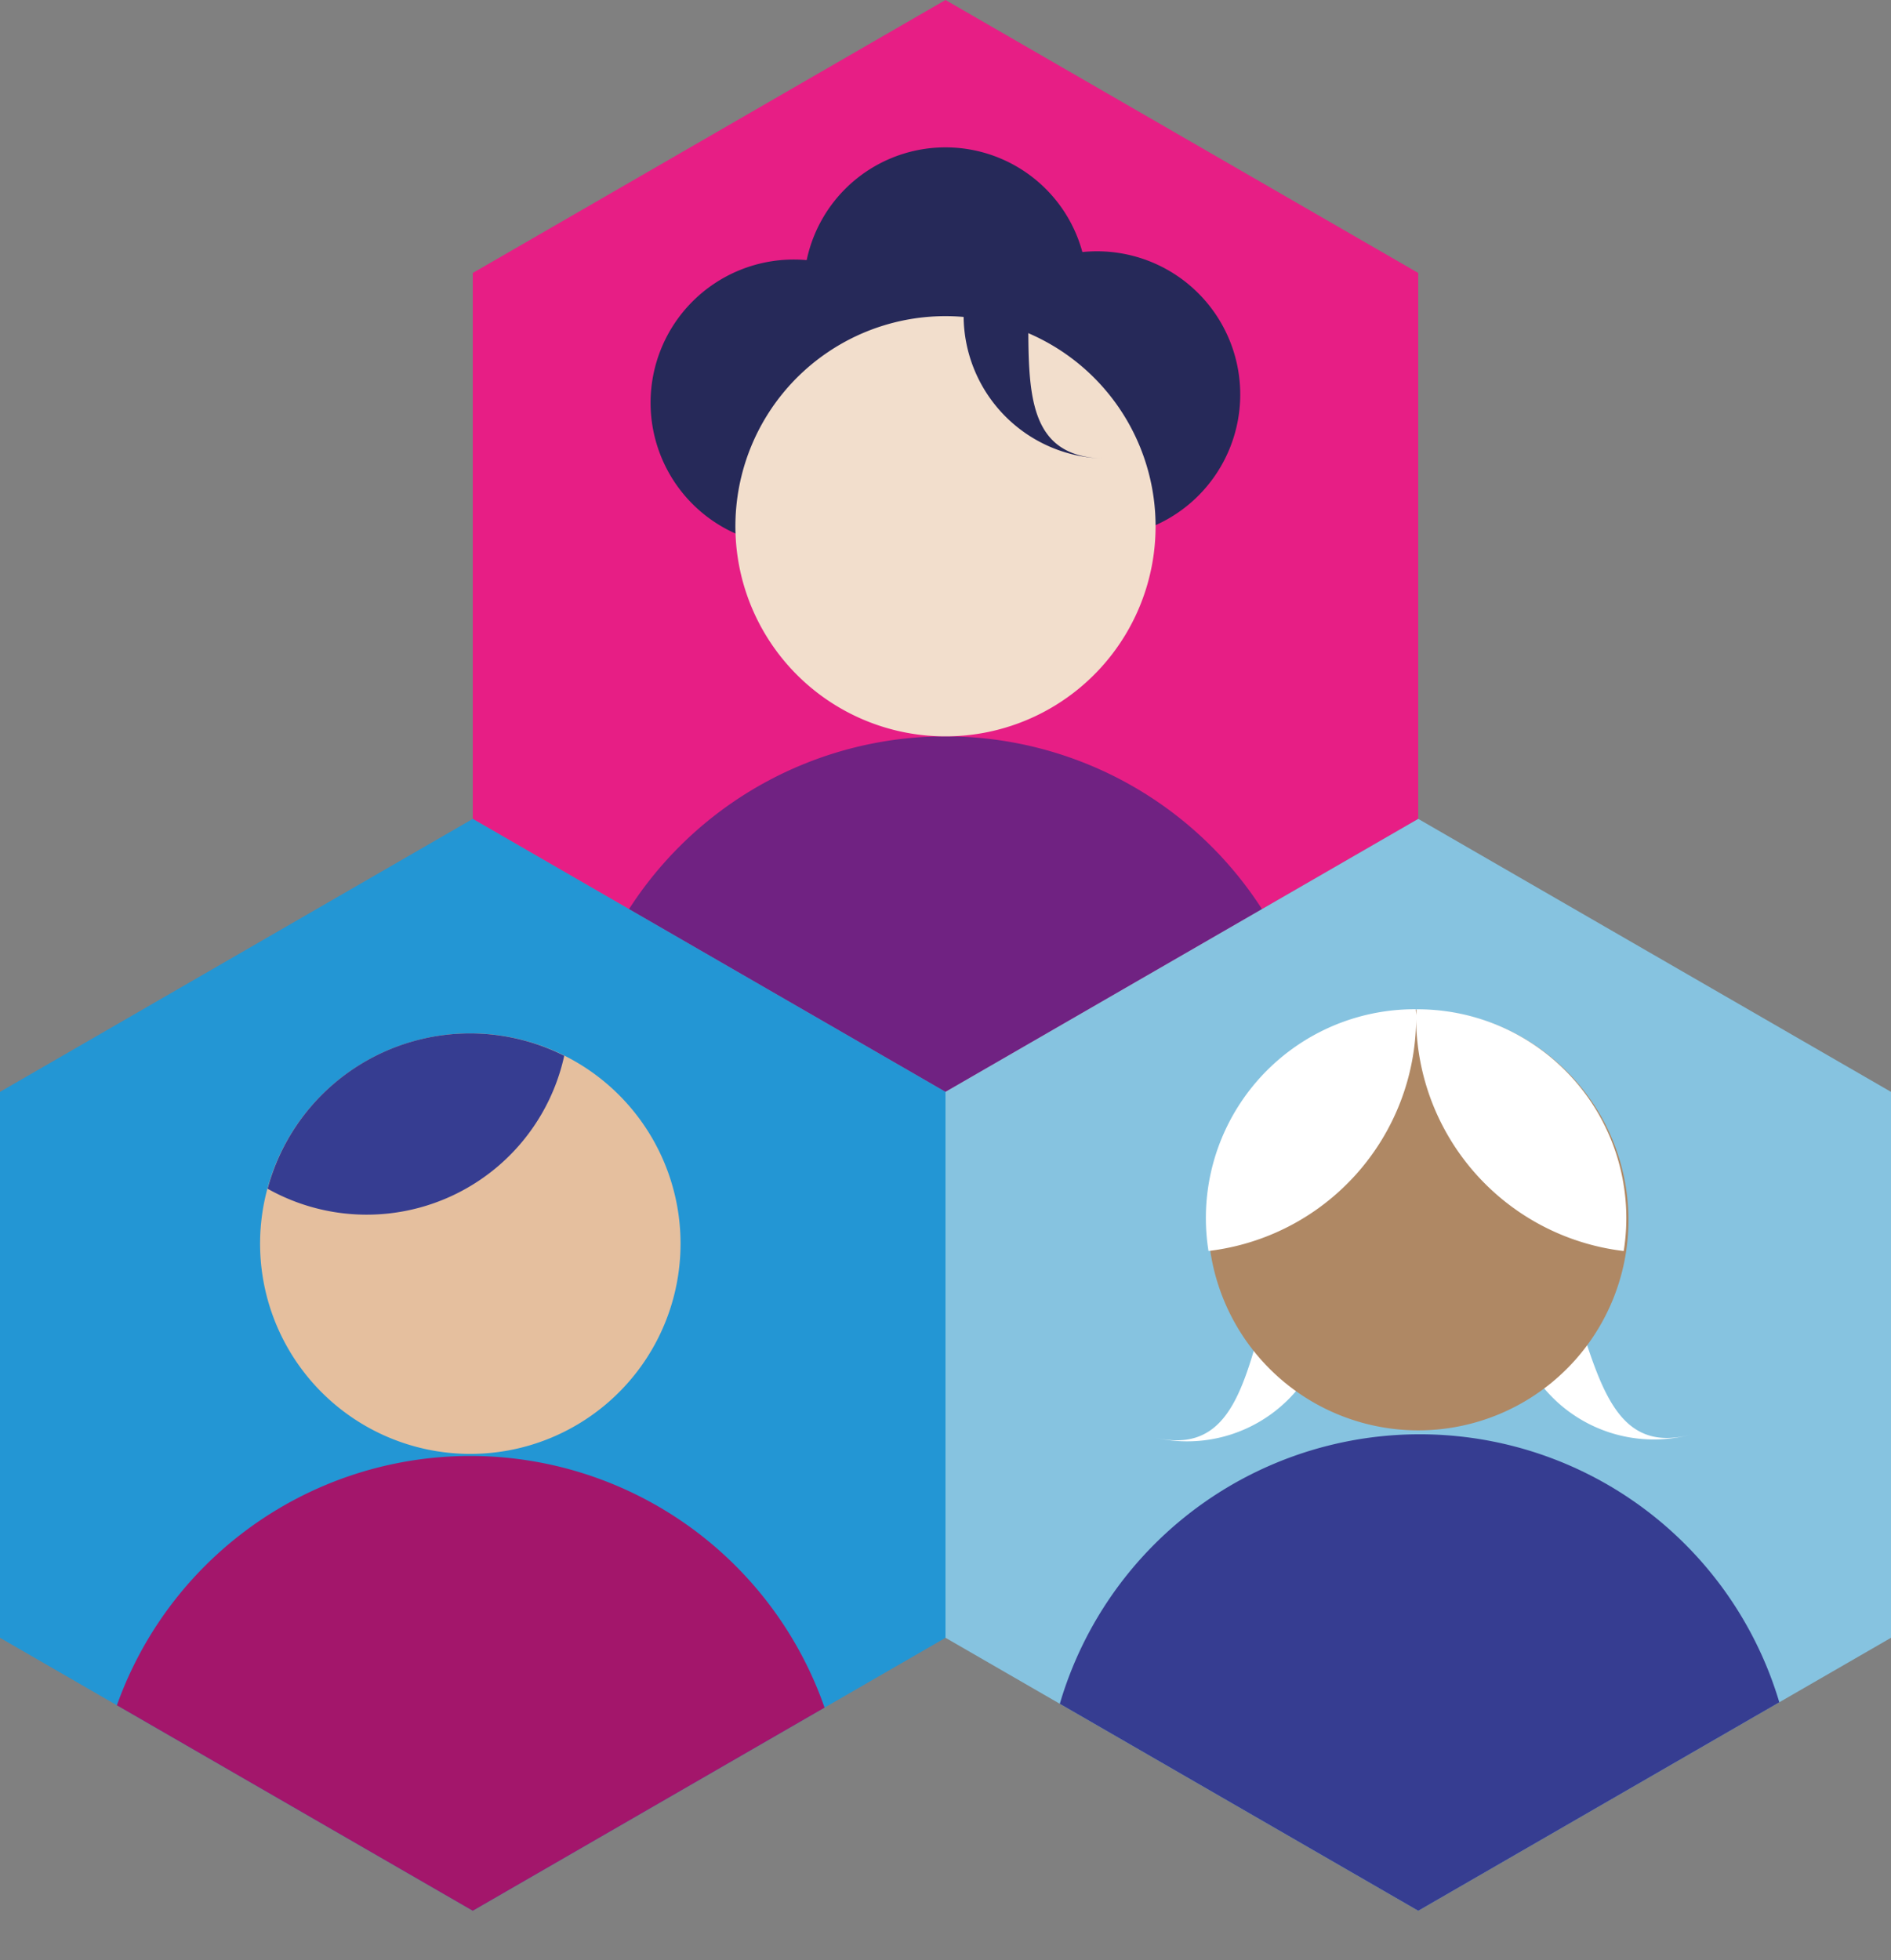 <svg id="Group_4879" data-name="Group 4879" xmlns="http://www.w3.org/2000/svg" xmlns:xlink="http://www.w3.org/1999/xlink" width="160" height="165.831" viewBox="0 0 160 165.831">
  <rect x="0" y="0" width="160" height="165.831" fill="#808080" stroke="none"/>
  <defs>
    <clipPath id="clip-path">
      <path id="Path_7025" data-name="Path 7025" d="M80,0,40,23.1V69.283L80,92.377l40-23.094V23.1Z" fill="none"/>
    </clipPath>
    <clipPath id="clip-path-2">
      <rect id="Rectangle_11444" data-name="Rectangle 11444" width="160" height="165.831" fill="none"/>
    </clipPath>
    <clipPath id="clip-path-3">
      <path id="Path_7031" data-name="Path 7031" d="M0,92.377v46.188l40,23.094,40-23.094V92.377L40,69.283Z" fill="none"/>
    </clipPath>
    <clipPath id="clip-path-5">
      <path id="Path_7038" data-name="Path 7038" d="M80,92.377v46.188l40,23.094,40-23.094V92.377L120,69.283Z" fill="none"/>
    </clipPath>
  </defs>
  <path id="Path_7019" data-name="Path 7019" d="M80,0,40,23.095V69.283L80,92.377l40-23.094V23.095Z" fill="#e71e85"/>
  <g id="Group_4870" data-name="Group 4870">
    <g id="Group_4869" data-name="Group 4869" clip-path="url(#clip-path)">
      <path id="Path_7020" data-name="Path 7020" d="M111.839,111.349H48.162V94.137a31.838,31.838,0,0,1,63.677,0Z" fill="#702282"/>
      <path id="Path_7021" data-name="Path 7021" d="M104.938,33.376A12.115,12.115,0,1,1,92.823,21.261a12.115,12.115,0,0,1,12.115,12.115" fill="#262959"/>
      <path id="Path_7022" data-name="Path 7022" d="M79.276,34.073A12.115,12.115,0,1,1,67.161,21.958,12.115,12.115,0,0,1,79.276,34.073" fill="#262959"/>
      <path id="Path_7023" data-name="Path 7023" d="M92,24.468a12,12,0,1,1-12-12,12,12,0,0,1,12,12" fill="#262959"/>
      <path id="Path_7024" data-name="Path 7024" d="M97.775,44.523A17.776,17.776,0,1,1,80,26.748,17.775,17.775,0,0,1,97.775,44.523" fill="#f2decc"/>
    </g>
  </g>
  <g id="Group_4872" data-name="Group 4872">
    <g id="Group_4871" data-name="Group 4871" clip-path="url(#clip-path-2)">
      <path id="Path_7026" data-name="Path 7026" d="M93.648,38.793c-6.691,0-6.641-5.424-6.641-12.115H81.533A12.115,12.115,0,0,0,93.648,38.793" fill="#262959"/>
      <path id="Path_7027" data-name="Path 7027" d="M80,138.564V92.376L40,69.282,0,92.376v46.188l40,23.094Z" fill="#2396d4"/>
    </g>
  </g>
  <g id="Group_4874" data-name="Group 4874">
    <g id="Group_4873" data-name="Group 4873" clip-path="url(#clip-path-3)">
      <path id="Path_7028" data-name="Path 7028" d="M68.65,163.414H10.939a2.888,2.888,0,0,1-2.888-2.888v-5.779a31.744,31.744,0,0,1,63.487,0v5.779a2.888,2.888,0,0,1-2.888,2.888" fill="#a3166b"/>
      <path id="Path_7029" data-name="Path 7029" d="M57.582,105.217A17.788,17.788,0,1,1,39.794,87.43a17.787,17.787,0,0,1,17.788,17.787" fill="#e5bf9e"/>
      <path id="Path_7030" data-name="Path 7030" d="M22.641,100.571a17.113,17.113,0,0,0,25.1-11.249,17.737,17.737,0,0,0-25.1,11.249" fill="#363d91"/>
    </g>
  </g>
  <g id="Group_4876" data-name="Group 4876">
    <g id="Group_4875" data-name="Group 4875" clip-path="url(#clip-path-2)">
      <path id="Path_7032" data-name="Path 7032" d="M160,138.564V92.376L120,69.282,80,92.376v46.188l40,23.094Z" fill="#86c3e0"/>
      <path id="Path_7033" data-name="Path 7033" d="M143.615,121.211c-6.374,2.035-7.976-3.147-10.011-9.521l-5.214,1.665a12.115,12.115,0,0,0,15.225,7.856" fill="#fff"/>
      <path id="Path_7034" data-name="Path 7034" d="M97.213,121.506c6.449,1.784,7.847-3.457,9.631-9.906l5.275,1.459a12.114,12.114,0,0,1-14.906,8.447" fill="#fff"/>
    </g>
  </g>
  <g id="Group_4878" data-name="Group 4878">
    <g id="Group_4877" data-name="Group 4877" clip-path="url(#clip-path-5)">
      <path id="Path_7035" data-name="Path 7035" d="M150.406,165.831H89.855a1.468,1.468,0,0,1-1.468-1.468V153.09a31.743,31.743,0,0,1,63.486,0v11.273a1.467,1.467,0,0,1-1.467,1.468" fill="#363d91"/>
      <path id="Path_7036" data-name="Path 7036" d="M137.787,103.227A17.787,17.787,0,1,1,120,85.44a17.787,17.787,0,0,1,17.787,17.787" fill="#af8864"/>
      <path id="Path_7037" data-name="Path 7037" d="M119.854,85.386c-.006.189-.031.373-.032.563,0-.191-.025-.375-.031-.563a17.664,17.664,0,0,0-17.539,20.452A19.906,19.906,0,0,0,119.822,86.2a19.907,19.907,0,0,0,17.562,19.641,17.663,17.663,0,0,0-17.53-20.451" fill="#fff"/>
    </g>
  </g>
</svg>
